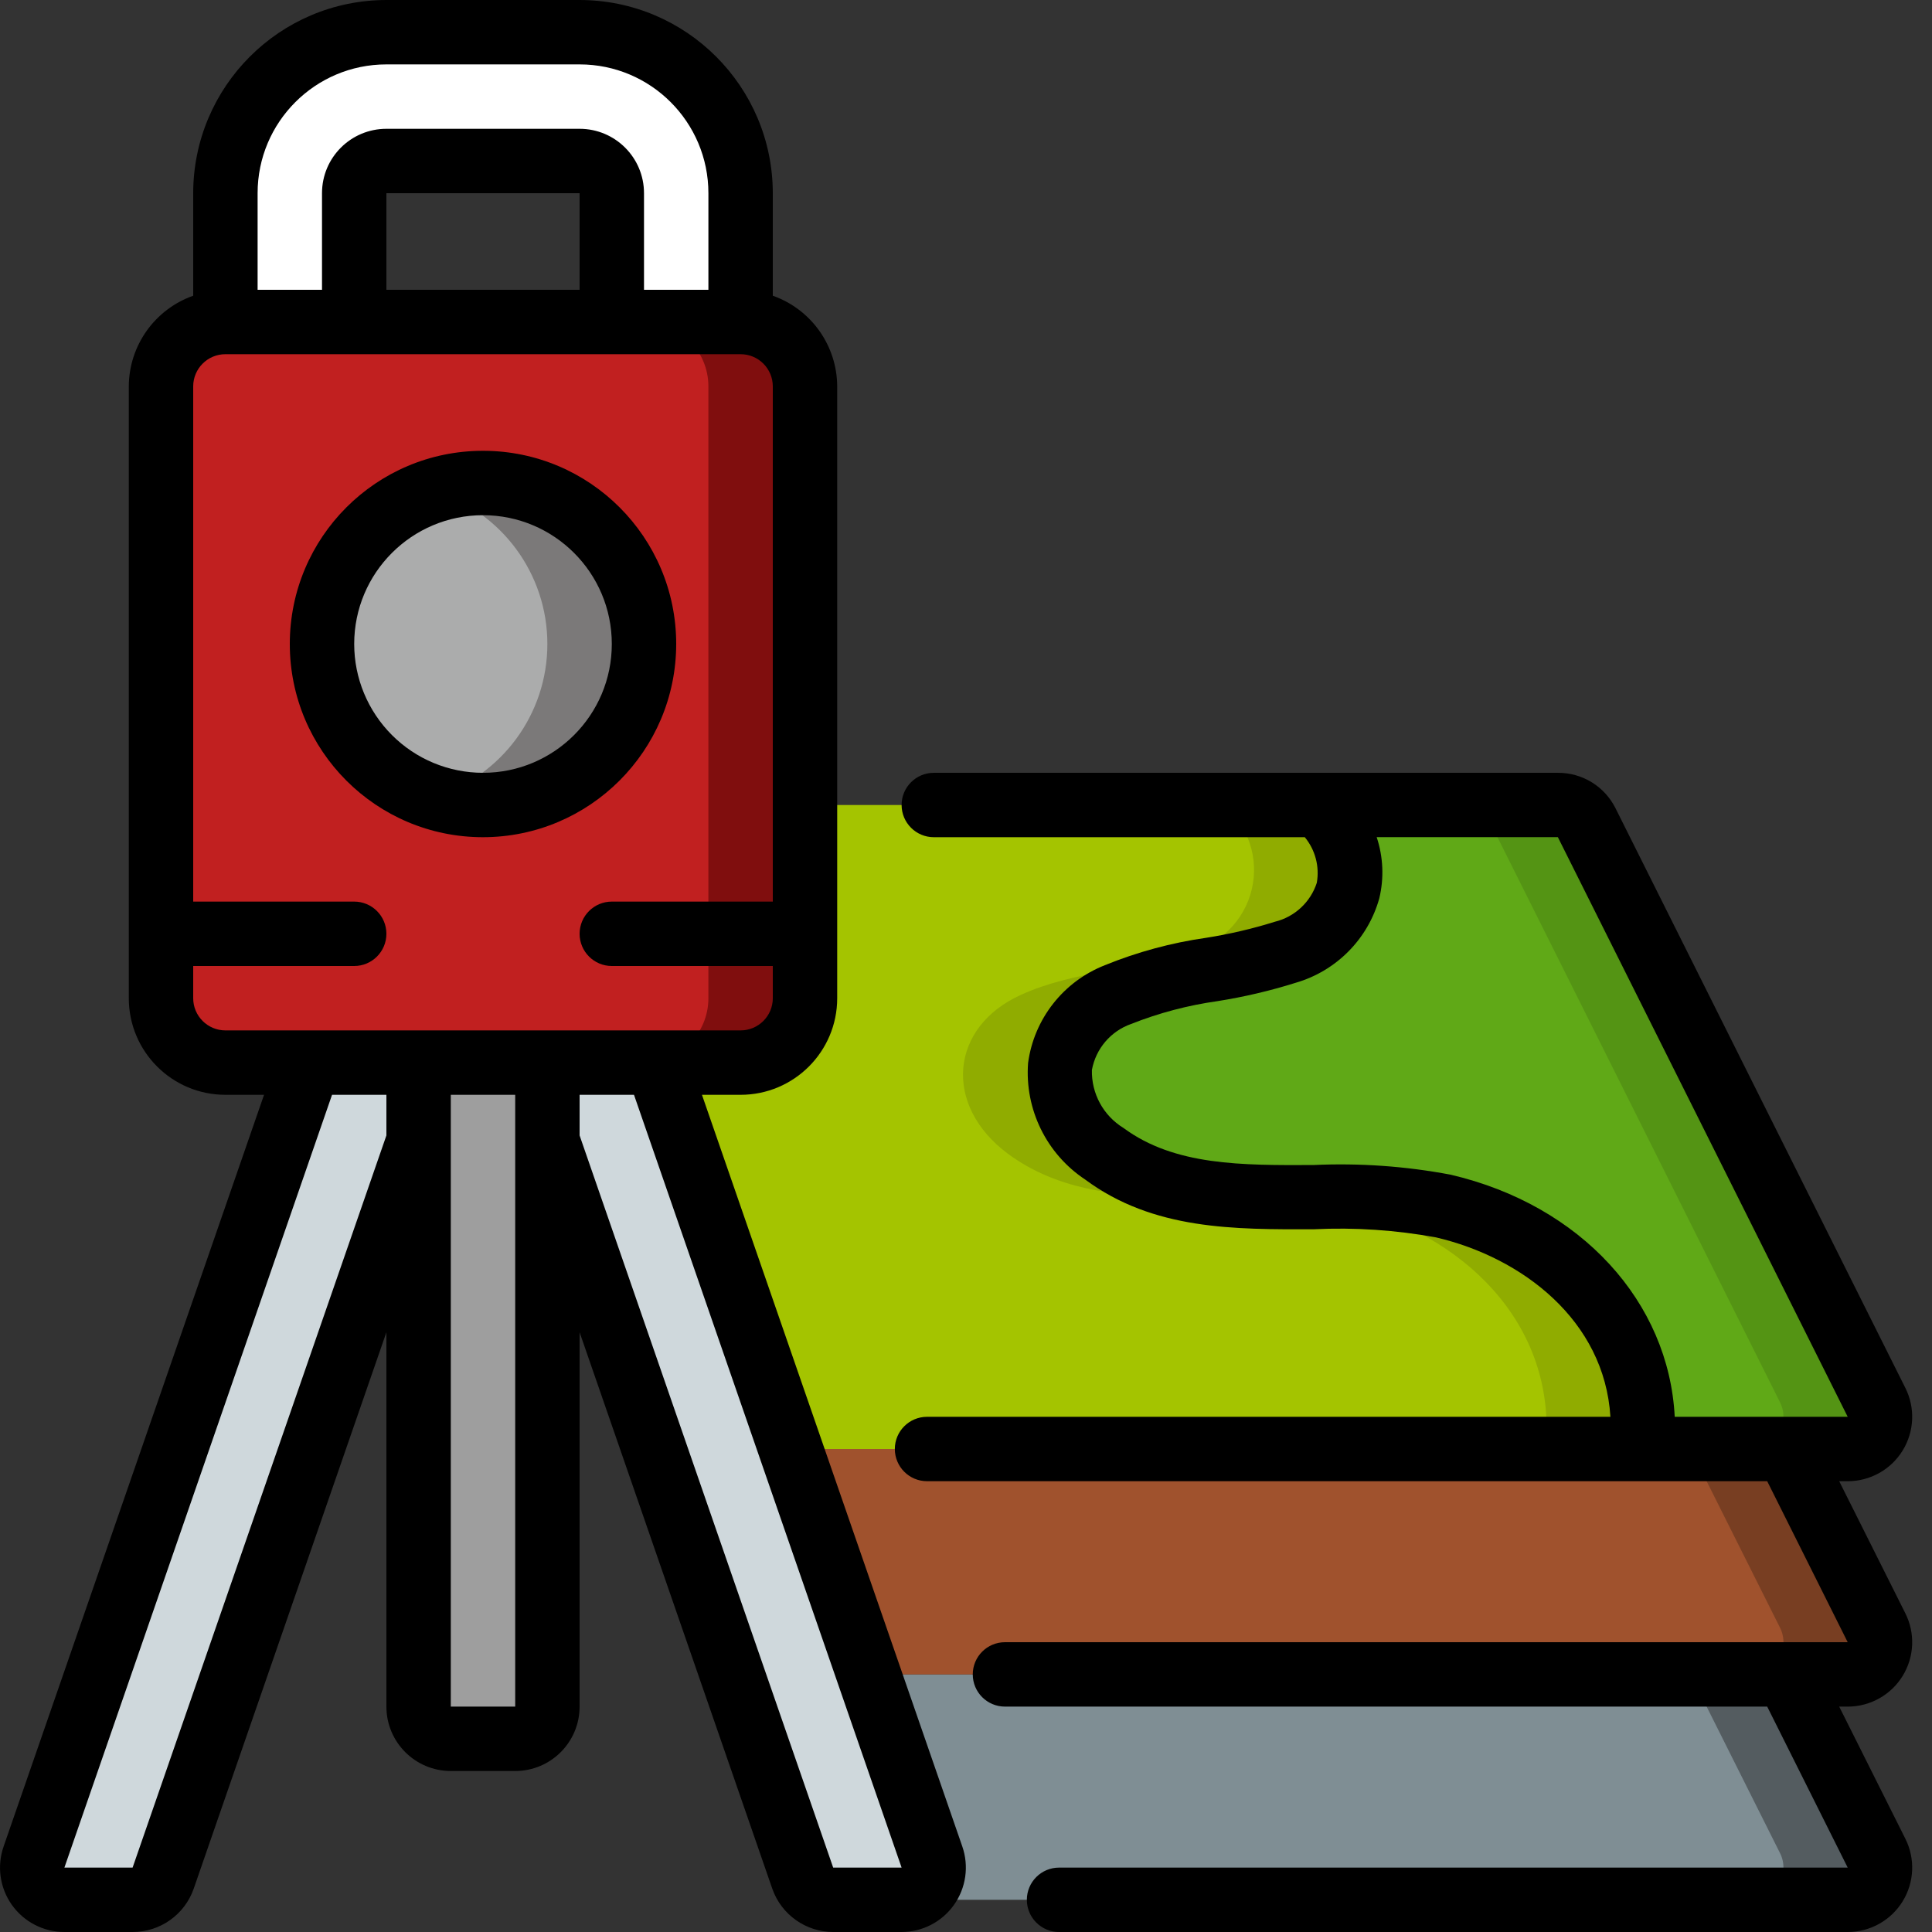 <?xml version="1.0"?>
<svg xmlns="http://www.w3.org/2000/svg" height="512px" viewBox="0 0 60 60" width="512px" class=""><rect x="0" y="0" width="60" height="60" fill="#333333" stroke="none"/><g><g id="Page-1" fill="none" fill-rule="evenodd"><g id="025---Building-3D-Map" fill-rule="nonzero"><path id="Shape" d="m57.38 59h-29.38c.323-.001.626-.159.813-.423.187-.264.234-.602.127-.907l-1.96-5.67h28.52l2.78 5.55c.157.311.14.681-.043.977-.184.296-.508.475-.857.473z" fill="#7f8e94" data-original="#7F8E94" class="" style="fill:#7F8E94"/><path id="Shape" d="m58.28 57.55-2.78-5.55h-3l2.78 5.55c.157.311.14.681-.043.977-.184.296-.508.475-.857.473h3c.348.002.673-.177.857-.473.184-.296.2-.666.043-.977z" fill="#545c60" data-original="#545C60" style="fill:#545C60"/><path id="Shape" d="m57.38 52h-30.4l-2.43-7h30.95l2.78 5.55c.157.311.14.681-.043.977-.184.296-.508.475-.857.473z" fill="#a0522d" data-original="#A0522D" class="" style="fill:#A0522D"/><path id="Shape" d="m58.28 50.55-2.78-5.55h-3l2.78 5.55c.157.311.14.681-.043.977-.184.296-.508.475-.857.473h3c.348.002.673-.177.857-.473.184-.296.2-.666.043-.977z" fill="#783e22" data-original="#783E22" style="fill:#783E22"/><path id="Shape" d="m51 45h-26.45l-1.38-4-2.77-8h2.6c1.105 0 2-.895 2-2v-6h16c.766.637 1.105 1.654.874 2.623-.231.969-.992 1.724-1.964 1.947-1.69.58-3.54.57-5.19 1.32-2.22.99-2.45 3.43-.42 4.94 2.97 2.2 7.17.84 10.52 1.63 3.57.83 6.55 3.63 6.18 7.54z" fill="#a4c400" data-original="#A4C400" class="" style="fill:#A4C400"/><path id="Shape" d="m44.82 37.46c-3.35-.79-7.55.57-10.52-1.63-2.03-1.51-1.8-3.95.42-4.94 1.65-.75 3.5-.74 5.19-1.32.971-.223 1.732-.977 1.964-1.947.231-.969-.107-1.986-.874-2.623h-3c.766.637 1.105 1.654.874 2.623-.231.969-.992 1.724-1.964 1.947-1.69.58-3.54.57-5.19 1.32-2.22.99-2.45 3.43-.42 4.94 2.97 2.2 7.17.84 10.52 1.63 3.57.83 6.55 3.63 6.18 7.54h3c.37-3.91-2.61-6.71-6.18-7.54z" fill="#90ac00" data-original="#90AC00" class="" style="fill:#90AC00"/><path id="Shape" d="m57.38 45h-6.38c.37-3.91-2.61-6.71-6.18-7.54-3.35-.79-7.55.57-10.52-1.63-2.03-1.51-1.8-3.95.42-4.94 1.65-.75 3.5-.74 5.19-1.32.971-.223 1.732-.977 1.964-1.947.231-.969-.107-1.986-.874-2.623h7.38c.38-.003.729.21.9.55l9 18c.157.311.14.681-.043.977-.184.296-.508.475-.857.473z" fill="#60a917" data-original="#60A917" class="" style="fill:#60A917"/><path id="Shape" d="m58.28 43.55-9-18c-.171-.34-.52-.553-.9-.55l-3-0c.38-.003.729.211.9.55l9 18c.157.311.14.681-.043.977-.184.296-.508.475-.857.473h3c.348.002.673-.177.857-.473.184-.296.2-.666.043-.977z" fill="#549414" data-original="#549414" class="" style="fill:#549414"/><path id="Shape" d="m25 12v19c0 1.105-.895 2-2 2h-16c-1.103-.003-1.997-.897-2-2v-19c.003-1.103.897-1.997 2-2h16c1.105 0 2 .895 2 2z" fill="#ffeb3a" data-original="#FFEB3A" class="" style="fill:#C12020" data-old_color="#ffeb3a"/><path id="Shape" d="m23 10h-3c1.105 0 2 .895 2 2v19c0 1.105-.895 2-2 2h3c1.105 0 2-.895 2-2v-19c0-1.105-.895-2-2-2z" fill="#fdd834" data-original="#FDD834" class="" style="fill:#800E0E" data-old_color="#fdd834"/><path id="Shape" d="m23 6v4h-4v-4c0-.552-.448-1-1-1h-6c-.552 0-1 .448-1 1v4h-4v-4c0-2.761 2.239-5 5-5h6c1.326 0 2.598.527 3.536 1.464.938.938 1.464 2.209 1.464 3.536z" fill="#37474f" data-original="#37474F" style="fill:#FFFFFF" class="" data-old_color="#37474f"/><circle id="Oval" cx="15.004" cy="20" fill="#00bcd4" r="5" data-original="#00BCD4" class="active-path" style="fill:#ABACAC" data-old_color="#00bcd4"/><path id="Shape" d="m15 15c-.51.007-1.016.093-1.5.254 2.081.644 3.499 2.568 3.499 4.746s-1.419 4.102-3.499 4.746c1.876.596 3.926.033 5.236-1.436 1.309-1.469 1.633-3.571.826-5.366s-2.593-2.948-4.561-2.944z" fill="#00838f" data-original="#00838F" class="" style="fill:#7B7979" data-old_color="#00838f"/><path id="Shape" d="m17 33v20c0 .552-.448 1-1 1h-2c-.552 0-1-.448-1-1v-20z" fill="#9e9e9e" data-original="#9E9E9E" class="" style="fill:#9E9E9E"/><path id="Shape" d="m13 33v2.43l-7.93 22.9c-.141.403-.523.673-.95.67h-2.12c-.323-.001-.626-.159-.813-.423-.187-.264-.234-.602-.127-.907l8.54-24.67z" fill="#cfd8dc" data-original="#CFD8DC" class="" style="fill:#CFD8DC"/><path id="Shape" d="m28 59h-2.12c-.427.003-.809-.267-.95-.67l-7.93-22.9v-2.43h3.4l2.77 8 1.38 4 2.43 7 1.96 5.67c.107.305.059.643-.127.907-.187.264-.489.422-.813.423z" fill="#cfd8dc" data-original="#CFD8DC" class="" style="fill:#CFD8DC"/><g fill="#000"><path id="Shape" d="m21 20c0-3.314-2.686-6-6-6s-6 2.686-6 6 2.686 6 6 6c3.312-.003 5.997-2.688 6-6zm-10 0c0-2.209 1.791-4 4-4s4 1.791 4 4-1.791 4-4 4c-1.061 0-2.078-.421-2.828-1.172s-1.172-1.768-1.172-2.828z" data-original="#000" class="" style="fill:#000000" data-old_color="#000"/><path id="Shape" d="m.367 59.156c.375.53.984.844 1.633.844h2.12c.853 0 1.613-.538 1.895-1.343l5.985-17.283v11.626c0 1.105.895 2 2 2h2c1.105 0 2-.895 2-2v-11.626l5.986 17.287c.283.802 1.041 1.338 1.892 1.339h2.122c.647-.001 1.253-.315 1.627-.843.374-.527.47-1.203.258-1.814l-8.085-23.343h1.2c1.657 0 3-1.343 3-3v-19c-.005-1.267-.806-2.394-2-2.816v-3.184c-.003-3.312-2.688-5.997-6-6h-6c-3.312.003-5.997 2.688-6 6v3.184c-1.194.422-1.995 1.549-2 2.816v19c0 1.657 1.343 3 3 3h1.2l-8.085 23.336c-.216.612-.122 1.29.252 1.82zm13.633-6.156v-19h2v19zm14 5h-2.125l-7.875-22.738v-1.262h1.689zm-16-56h6c2.209 0 4 1.791 4 4v3h-2v-3c0-1.105-.895-2-2-2h-6c-1.105 0-2 .895-2 2v3h-2v-3c0-2.209 1.791-4 4-4zm6 7h-6v-3h6zm-12 22v-1h5c.552 0 1-.448 1-1s-.448-1-1-1h-5v-16c0-.552.448-1 1-1h16c.552 0 1 .448 1 1v16h-5c-.552 0-1 .448-1 1s.448 1 1 1h5v1c0 .552-.448 1-1 1h-16c-.552 0-1-.448-1-1zm4.312 3h1.688v1.262l-7.882 22.738h-2.118z" data-original="#000" class="" style="fill:#000000" data-old_color="#000"/><path id="Shape" d="m28 25c0 .552.448 1 1 1h11.522c.326.395.462.914.372 1.418-.195.6-.687 1.057-1.3 1.207-.7.219-1.415.386-2.14.5-1.079.154-2.134.44-3.143.851-1.286.505-2.199 1.667-2.383 3.036-.107 1.438.57 2.822 1.772 3.619 2.12 1.572 4.641 1.551 7.1 1.545 1.272-.062 2.547.023 3.8.253 2.667.624 5.228 2.571 5.413 5.571h-21.223c-.552 0-1 .448-1 1s.448 1 1 1h26.092l2.5 5h-26.172c-.552 0-1 .448-1 1s.448 1 1 1h23.672l2.5 5h-24.492c-.552 0-1 .448-1 1s.448 1 1 1h24.492c.695.001 1.34-.359 1.705-.95.365-.591.397-1.33.084-1.95l-2.053-4.1h.264c.695.001 1.34-.359 1.705-.95.365-.591.397-1.33.084-1.95l-2.053-4.1h.264c.695.001 1.34-.359 1.705-.95.365-.591.397-1.33.084-1.95l-9-18c-.338-.678-1.032-1.104-1.789-1.1h-19.382c-.552 0-1 .448-1 1zm29.382 19h-5.372c-.181-3.56-2.9-6.57-6.959-7.519-1.404-.265-2.835-.366-4.262-.3-2.216.009-4.31.024-5.9-1.152-.624-.383-.997-1.068-.979-1.8.12-.661.585-1.206 1.218-1.429.863-.342 1.764-.58 2.684-.709.821-.13 1.63-.32 2.423-.569 1.263-.365 2.247-1.357 2.6-2.623.151-.628.123-1.287-.081-1.9h5.627z" data-original="#000" class="" style="fill:#000000" data-old_color="#000"/></g></g></g></g> </svg>
